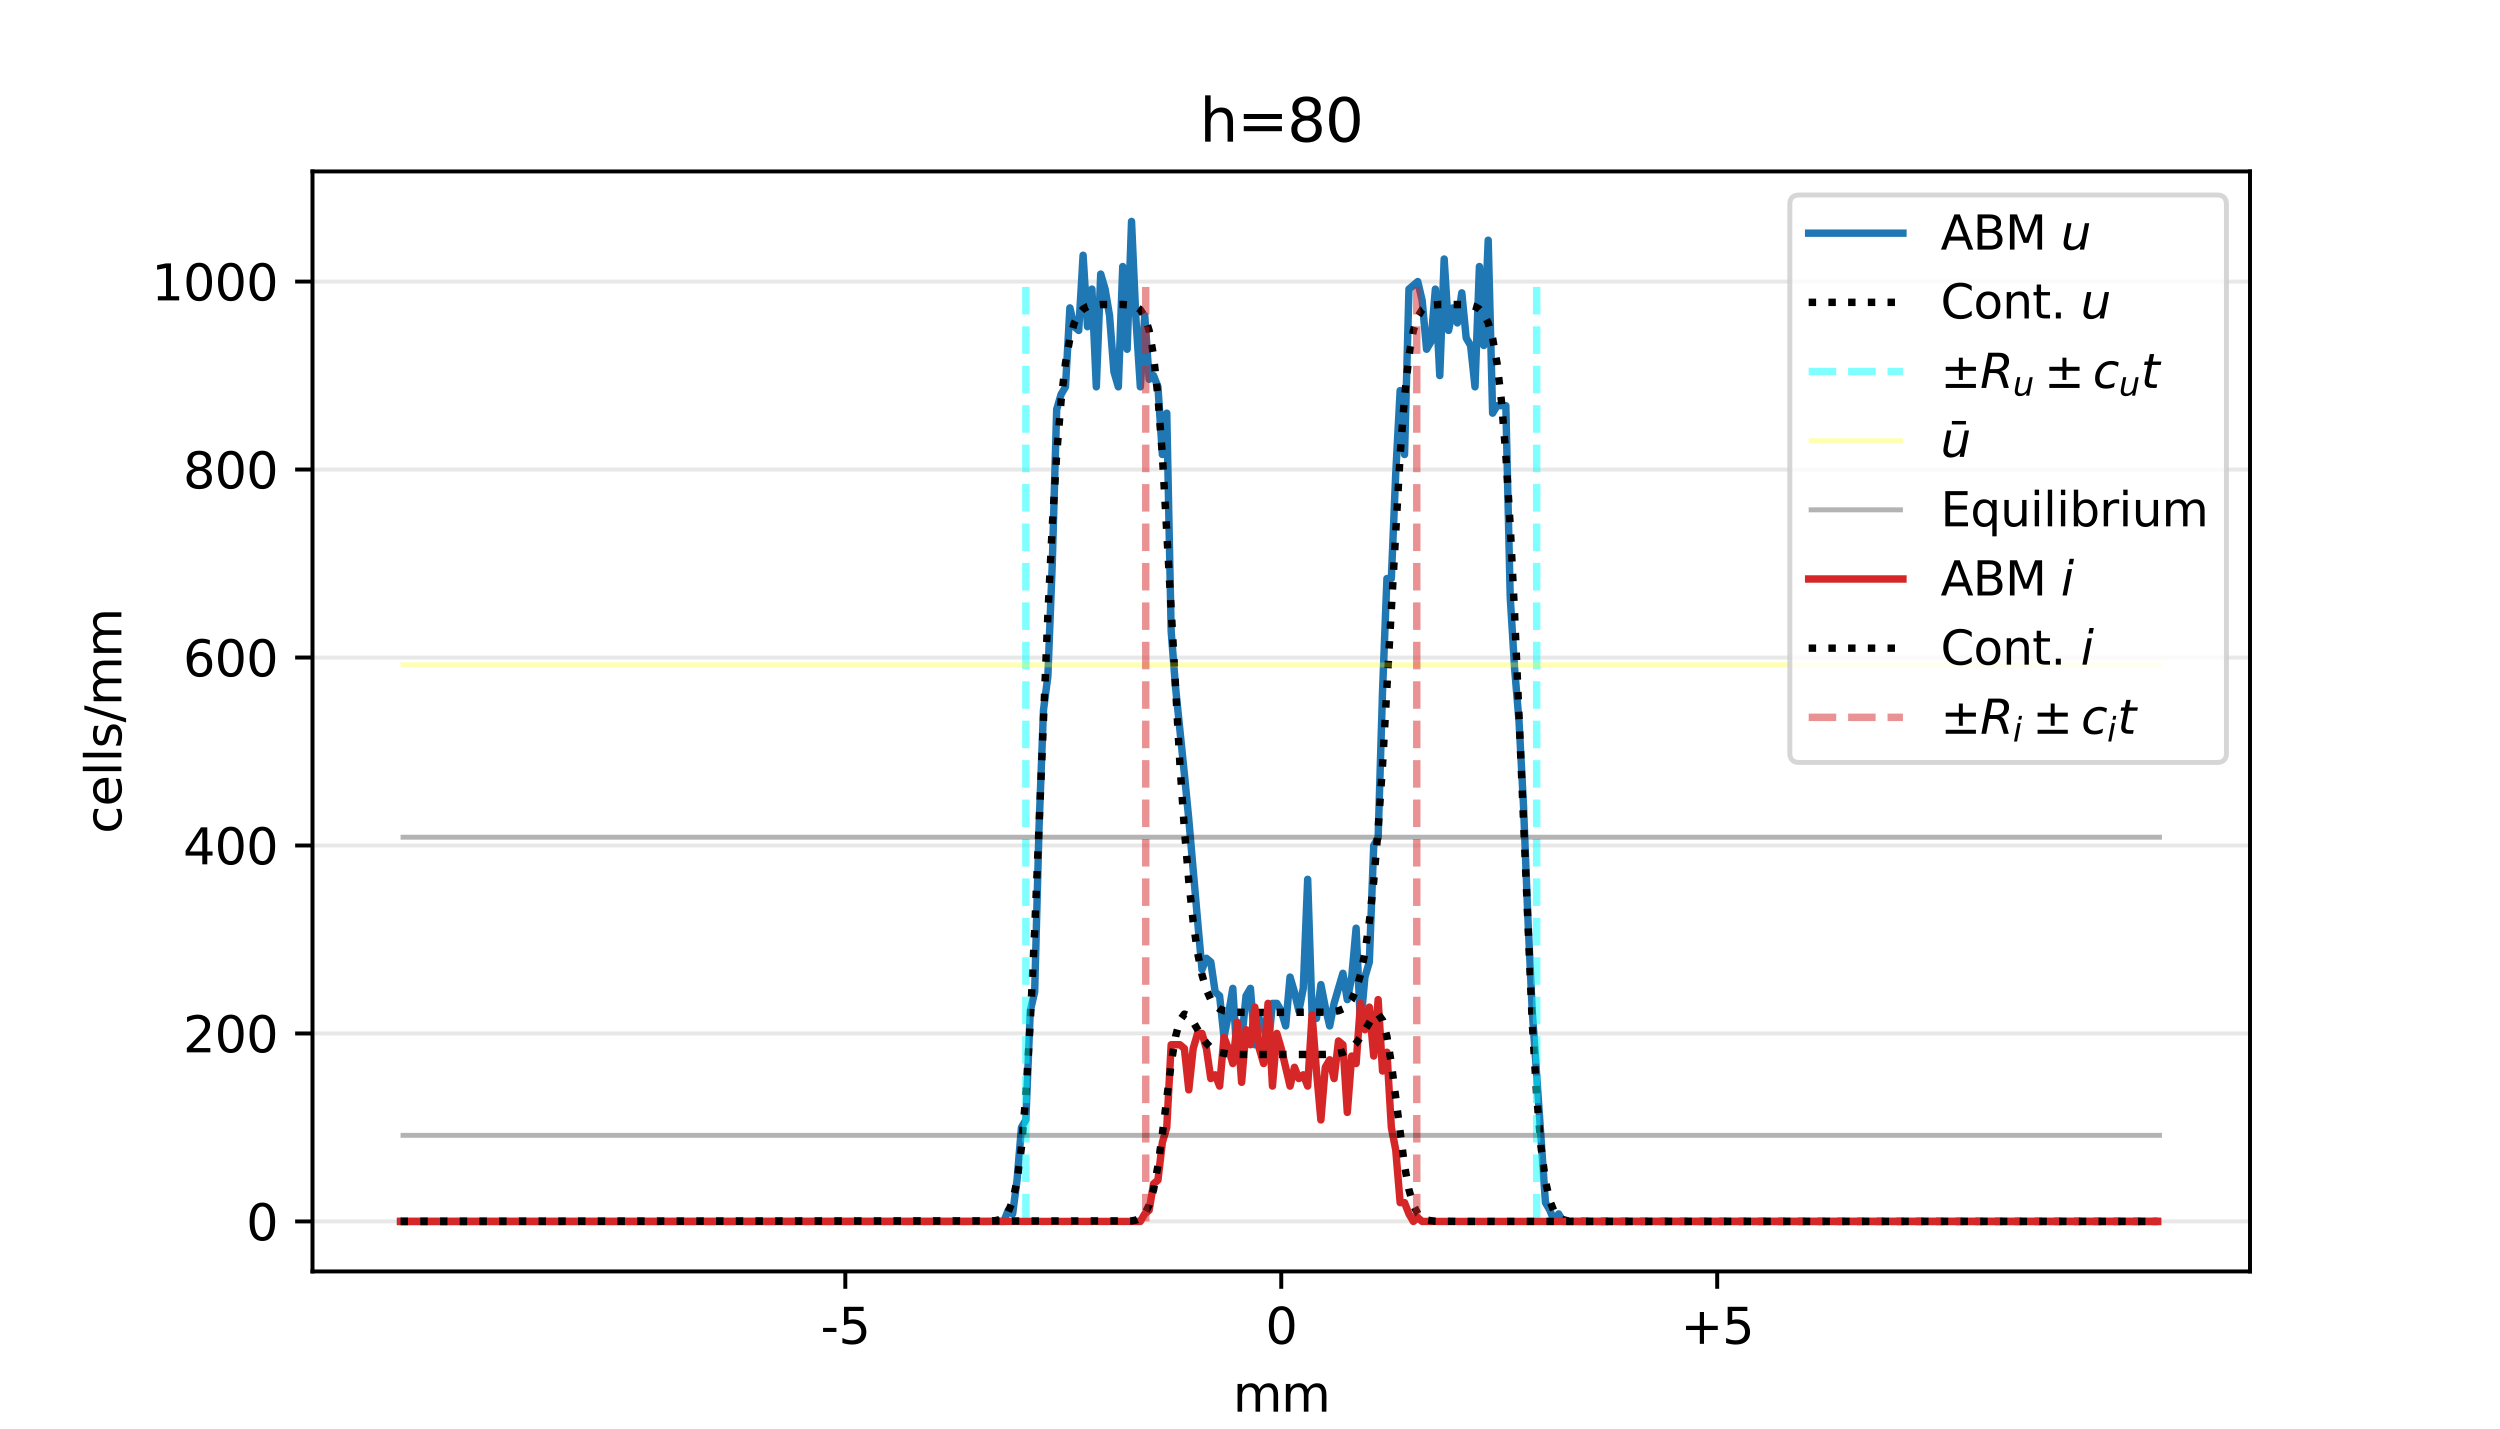 <?xml version="1.0" encoding="utf-8" standalone="no"?>
<!DOCTYPE svg PUBLIC "-//W3C//DTD SVG 1.1//EN"
  "http://www.w3.org/Graphics/SVG/1.1/DTD/svg11.dtd">
<svg xmlns:xlink="http://www.w3.org/1999/xlink" width="504pt" height="288pt" viewBox="0 0 504 288" xmlns="http://www.w3.org/2000/svg" version="1.1">
 <defs>
  <style type="text/css">*{stroke-linejoin: round; stroke-linecap: butt}</style>
 </defs>
 <g id="figure_1">
  <g id="patch_1">
   <path d="M 0 288 
L 504 288 
L 504 0 
L 0 0 
z
" style="fill: #ffffff"/>
  </g>
  <g id="axes_1">
   <g id="patch_2">
    <path d="M 63 256.32 
L 453.6 256.32 
L 453.6 34.56 
L 63 34.56 
z
" style="fill: #ffffff"/>
   </g>
   <g id="matplotlib.axis_1">
    <g id="xtick_1">
     <g id="line2d_1">
      <defs>
       <path id="m01af637de7" d="M 0 0 
L 0 3.5 
" style="stroke: #000000; stroke-width: 0.8"/>
      </defs>
      <g>
       <use xlink:href="#m01af637de7" x="170.415" y="256.32" style="stroke: #000000; stroke-width: 0.8"/>
      </g>
     </g>
     <g id="text_1">
      <!-- -5 -->
      <g transform="translate(165.43 270.918) scale(0.1 -0.1)">
       <defs>
        <path id="DejaVuSans-2d" d="M 313 2009 
L 1997 2009 
L 1997 1497 
L 313 1497 
L 313 2009 
z
" transform="scale(0.016)"/>
        <path id="DejaVuSans-35" d="M 691 4666 
L 3169 4666 
L 3169 4134 
L 1269 4134 
L 1269 2991 
Q 1406 3038 1543 3061 
Q 1681 3084 1819 3084 
Q 2600 3084 3056 2656 
Q 3513 2228 3513 1497 
Q 3513 744 3044 326 
Q 2575 -91 1722 -91 
Q 1428 -91 1123 -41 
Q 819 9 494 109 
L 494 744 
Q 775 591 1075 516 
Q 1375 441 1709 441 
Q 2250 441 2565 725 
Q 2881 1009 2881 1497 
Q 2881 1984 2565 2268 
Q 2250 2553 1709 2553 
Q 1456 2553 1204 2497 
Q 953 2441 691 2322 
L 691 4666 
z
" transform="scale(0.016)"/>
       </defs>
       <use xlink:href="#DejaVuSans-2d"/>
       <use xlink:href="#DejaVuSans-35" x="36.084"/>
      </g>
     </g>
    </g>
    <g id="xtick_2">
     <g id="line2d_2">
      <g>
       <use xlink:href="#m01af637de7" x="258.3" y="256.32" style="stroke: #000000; stroke-width: 0.8"/>
      </g>
     </g>
     <g id="text_2">
      <!-- 0 -->
      <g transform="translate(255.119 270.918) scale(0.1 -0.1)">
       <defs>
        <path id="DejaVuSans-30" d="M 2034 4250 
Q 1547 4250 1301 3770 
Q 1056 3291 1056 2328 
Q 1056 1369 1301 889 
Q 1547 409 2034 409 
Q 2525 409 2770 889 
Q 3016 1369 3016 2328 
Q 3016 3291 2770 3770 
Q 2525 4250 2034 4250 
z
M 2034 4750 
Q 2819 4750 3233 4129 
Q 3647 3509 3647 2328 
Q 3647 1150 3233 529 
Q 2819 -91 2034 -91 
Q 1250 -91 836 529 
Q 422 1150 422 2328 
Q 422 3509 836 4129 
Q 1250 4750 2034 4750 
z
" transform="scale(0.016)"/>
       </defs>
       <use xlink:href="#DejaVuSans-30"/>
      </g>
     </g>
    </g>
    <g id="xtick_3">
     <g id="line2d_3">
      <g>
       <use xlink:href="#m01af637de7" x="346.185" y="256.32" style="stroke: #000000; stroke-width: 0.8"/>
      </g>
     </g>
     <g id="text_3">
      <!-- +5 -->
      <g transform="translate(338.814 270.918) scale(0.1 -0.1)">
       <defs>
        <path id="DejaVuSans-2b" d="M 2944 4013 
L 2944 2272 
L 4684 2272 
L 4684 1741 
L 2944 1741 
L 2944 0 
L 2419 0 
L 2419 1741 
L 678 1741 
L 678 2272 
L 2419 2272 
L 2419 4013 
L 2944 4013 
z
" transform="scale(0.016)"/>
       </defs>
       <use xlink:href="#DejaVuSans-2b"/>
       <use xlink:href="#DejaVuSans-35" x="83.789"/>
      </g>
     </g>
    </g>
    <g id="text_4">
     <!-- mm -->
     <g transform="translate(248.559 284.597) scale(0.1 -0.1)">
      <defs>
       <path id="DejaVuSans-6d" d="M 3328 2828 
Q 3544 3216 3844 3400 
Q 4144 3584 4550 3584 
Q 5097 3584 5394 3201 
Q 5691 2819 5691 2113 
L 5691 0 
L 5113 0 
L 5113 2094 
Q 5113 2597 4934 2840 
Q 4756 3084 4391 3084 
Q 3944 3084 3684 2787 
Q 3425 2491 3425 1978 
L 3425 0 
L 2847 0 
L 2847 2094 
Q 2847 2600 2669 2842 
Q 2491 3084 2119 3084 
Q 1678 3084 1418 2786 
Q 1159 2488 1159 1978 
L 1159 0 
L 581 0 
L 581 3500 
L 1159 3500 
L 1159 2956 
Q 1356 3278 1631 3431 
Q 1906 3584 2284 3584 
Q 2666 3584 2933 3390 
Q 3200 3197 3328 2828 
z
" transform="scale(0.016)"/>
      </defs>
      <use xlink:href="#DejaVuSans-6d"/>
      <use xlink:href="#DejaVuSans-6d" x="97.412"/>
     </g>
    </g>
   </g>
   <g id="matplotlib.axis_2">
    <g id="ytick_1">
     <g id="line2d_4">
      <path d="M 63 246.24 
L 453.6 246.24 
" clip-path="url(#p6d4900e39b)" style="fill: none; stroke: #b0b0b0; stroke-opacity: 0.3; stroke-width: 0.8; stroke-linecap: square"/>
     </g>
     <g id="line2d_5">
      <defs>
       <path id="mc1f50eaf3c" d="M 0 0 
L -3.5 0 
" style="stroke: #000000; stroke-width: 0.8"/>
      </defs>
      <g>
       <use xlink:href="#mc1f50eaf3c" x="63" y="246.24" style="stroke: #000000; stroke-width: 0.8"/>
      </g>
     </g>
     <g id="text_5">
      <!-- 0 -->
      <g transform="translate(49.638 250.039) scale(0.1 -0.1)">
       <use xlink:href="#DejaVuSans-30"/>
      </g>
     </g>
    </g>
    <g id="ytick_2">
     <g id="line2d_6">
      <path d="M 63 208.345 
L 453.6 208.345 
" clip-path="url(#p6d4900e39b)" style="fill: none; stroke: #b0b0b0; stroke-opacity: 0.3; stroke-width: 0.8; stroke-linecap: square"/>
     </g>
     <g id="line2d_7">
      <g>
       <use xlink:href="#mc1f50eaf3c" x="63" y="208.345" style="stroke: #000000; stroke-width: 0.8"/>
      </g>
     </g>
     <g id="text_6">
      <!-- 200 -->
      <g transform="translate(36.913 212.144) scale(0.1 -0.1)">
       <defs>
        <path id="DejaVuSans-32" d="M 1228 531 
L 3431 531 
L 3431 0 
L 469 0 
L 469 531 
Q 828 903 1448 1529 
Q 2069 2156 2228 2338 
Q 2531 2678 2651 2914 
Q 2772 3150 2772 3378 
Q 2772 3750 2511 3984 
Q 2250 4219 1831 4219 
Q 1534 4219 1204 4116 
Q 875 4013 500 3803 
L 500 4441 
Q 881 4594 1212 4672 
Q 1544 4750 1819 4750 
Q 2544 4750 2975 4387 
Q 3406 4025 3406 3419 
Q 3406 3131 3298 2873 
Q 3191 2616 2906 2266 
Q 2828 2175 2409 1742 
Q 1991 1309 1228 531 
z
" transform="scale(0.016)"/>
       </defs>
       <use xlink:href="#DejaVuSans-32"/>
       <use xlink:href="#DejaVuSans-30" x="63.623"/>
       <use xlink:href="#DejaVuSans-30" x="127.246"/>
      </g>
     </g>
    </g>
    <g id="ytick_3">
     <g id="line2d_8">
      <path d="M 63 170.451 
L 453.6 170.451 
" clip-path="url(#p6d4900e39b)" style="fill: none; stroke: #b0b0b0; stroke-opacity: 0.3; stroke-width: 0.8; stroke-linecap: square"/>
     </g>
     <g id="line2d_9">
      <g>
       <use xlink:href="#mc1f50eaf3c" x="63" y="170.451" style="stroke: #000000; stroke-width: 0.8"/>
      </g>
     </g>
     <g id="text_7">
      <!-- 400 -->
      <g transform="translate(36.913 174.25) scale(0.1 -0.1)">
       <defs>
        <path id="DejaVuSans-34" d="M 2419 4116 
L 825 1625 
L 2419 1625 
L 2419 4116 
z
M 2253 4666 
L 3047 4666 
L 3047 1625 
L 3713 1625 
L 3713 1100 
L 3047 1100 
L 3047 0 
L 2419 0 
L 2419 1100 
L 313 1100 
L 313 1709 
L 2253 4666 
z
" transform="scale(0.016)"/>
       </defs>
       <use xlink:href="#DejaVuSans-34"/>
       <use xlink:href="#DejaVuSans-30" x="63.623"/>
       <use xlink:href="#DejaVuSans-30" x="127.246"/>
      </g>
     </g>
    </g>
    <g id="ytick_4">
     <g id="line2d_10">
      <path d="M 63 132.556 
L 453.6 132.556 
" clip-path="url(#p6d4900e39b)" style="fill: none; stroke: #b0b0b0; stroke-opacity: 0.3; stroke-width: 0.8; stroke-linecap: square"/>
     </g>
     <g id="line2d_11">
      <g>
       <use xlink:href="#mc1f50eaf3c" x="63" y="132.556" style="stroke: #000000; stroke-width: 0.8"/>
      </g>
     </g>
     <g id="text_8">
      <!-- 600 -->
      <g transform="translate(36.913 136.355) scale(0.1 -0.1)">
       <defs>
        <path id="DejaVuSans-36" d="M 2113 2584 
Q 1688 2584 1439 2293 
Q 1191 2003 1191 1497 
Q 1191 994 1439 701 
Q 1688 409 2113 409 
Q 2538 409 2786 701 
Q 3034 994 3034 1497 
Q 3034 2003 2786 2293 
Q 2538 2584 2113 2584 
z
M 3366 4563 
L 3366 3988 
Q 3128 4100 2886 4159 
Q 2644 4219 2406 4219 
Q 1781 4219 1451 3797 
Q 1122 3375 1075 2522 
Q 1259 2794 1537 2939 
Q 1816 3084 2150 3084 
Q 2853 3084 3261 2657 
Q 3669 2231 3669 1497 
Q 3669 778 3244 343 
Q 2819 -91 2113 -91 
Q 1303 -91 875 529 
Q 447 1150 447 2328 
Q 447 3434 972 4092 
Q 1497 4750 2381 4750 
Q 2619 4750 2861 4703 
Q 3103 4656 3366 4563 
z
" transform="scale(0.016)"/>
       </defs>
       <use xlink:href="#DejaVuSans-36"/>
       <use xlink:href="#DejaVuSans-30" x="63.623"/>
       <use xlink:href="#DejaVuSans-30" x="127.246"/>
      </g>
     </g>
    </g>
    <g id="ytick_5">
     <g id="line2d_12">
      <path d="M 63 94.661 
L 453.6 94.661 
" clip-path="url(#p6d4900e39b)" style="fill: none; stroke: #b0b0b0; stroke-opacity: 0.3; stroke-width: 0.8; stroke-linecap: square"/>
     </g>
     <g id="line2d_13">
      <g>
       <use xlink:href="#mc1f50eaf3c" x="63" y="94.661" style="stroke: #000000; stroke-width: 0.8"/>
      </g>
     </g>
     <g id="text_9">
      <!-- 800 -->
      <g transform="translate(36.913 98.46) scale(0.1 -0.1)">
       <defs>
        <path id="DejaVuSans-38" d="M 2034 2216 
Q 1584 2216 1326 1975 
Q 1069 1734 1069 1313 
Q 1069 891 1326 650 
Q 1584 409 2034 409 
Q 2484 409 2743 651 
Q 3003 894 3003 1313 
Q 3003 1734 2745 1975 
Q 2488 2216 2034 2216 
z
M 1403 2484 
Q 997 2584 770 2862 
Q 544 3141 544 3541 
Q 544 4100 942 4425 
Q 1341 4750 2034 4750 
Q 2731 4750 3128 4425 
Q 3525 4100 3525 3541 
Q 3525 3141 3298 2862 
Q 3072 2584 2669 2484 
Q 3125 2378 3379 2068 
Q 3634 1759 3634 1313 
Q 3634 634 3220 271 
Q 2806 -91 2034 -91 
Q 1263 -91 848 271 
Q 434 634 434 1313 
Q 434 1759 690 2068 
Q 947 2378 1403 2484 
z
M 1172 3481 
Q 1172 3119 1398 2916 
Q 1625 2713 2034 2713 
Q 2441 2713 2670 2916 
Q 2900 3119 2900 3481 
Q 2900 3844 2670 4047 
Q 2441 4250 2034 4250 
Q 1625 4250 1398 4047 
Q 1172 3844 1172 3481 
z
" transform="scale(0.016)"/>
       </defs>
       <use xlink:href="#DejaVuSans-38"/>
       <use xlink:href="#DejaVuSans-30" x="63.623"/>
       <use xlink:href="#DejaVuSans-30" x="127.246"/>
      </g>
     </g>
    </g>
    <g id="ytick_6">
     <g id="line2d_14">
      <path d="M 63 56.766 
L 453.6 56.766 
" clip-path="url(#p6d4900e39b)" style="fill: none; stroke: #b0b0b0; stroke-opacity: 0.3; stroke-width: 0.8; stroke-linecap: square"/>
     </g>
     <g id="line2d_15">
      <g>
       <use xlink:href="#mc1f50eaf3c" x="63" y="56.766" style="stroke: #000000; stroke-width: 0.8"/>
      </g>
     </g>
     <g id="text_10">
      <!-- 1000 -->
      <g transform="translate(30.55 60.566) scale(0.1 -0.1)">
       <defs>
        <path id="DejaVuSans-31" d="M 794 531 
L 1825 531 
L 1825 4091 
L 703 3866 
L 703 4441 
L 1819 4666 
L 2450 4666 
L 2450 531 
L 3481 531 
L 3481 0 
L 794 0 
L 794 531 
z
" transform="scale(0.016)"/>
       </defs>
       <use xlink:href="#DejaVuSans-31"/>
       <use xlink:href="#DejaVuSans-30" x="63.623"/>
       <use xlink:href="#DejaVuSans-30" x="127.246"/>
       <use xlink:href="#DejaVuSans-30" x="190.869"/>
      </g>
     </g>
    </g>
    <g id="text_11">
     <!-- cells/mm -->
     <g transform="translate(24.47 168.074) rotate(-90) scale(0.1 -0.1)">
      <defs>
       <path id="DejaVuSans-63" d="M 3122 3366 
L 3122 2828 
Q 2878 2963 2633 3030 
Q 2388 3097 2138 3097 
Q 1578 3097 1268 2742 
Q 959 2388 959 1747 
Q 959 1106 1268 751 
Q 1578 397 2138 397 
Q 2388 397 2633 464 
Q 2878 531 3122 666 
L 3122 134 
Q 2881 22 2623 -34 
Q 2366 -91 2075 -91 
Q 1284 -91 818 406 
Q 353 903 353 1747 
Q 353 2603 823 3093 
Q 1294 3584 2113 3584 
Q 2378 3584 2631 3529 
Q 2884 3475 3122 3366 
z
" transform="scale(0.016)"/>
       <path id="DejaVuSans-65" d="M 3597 1894 
L 3597 1613 
L 953 1613 
Q 991 1019 1311 708 
Q 1631 397 2203 397 
Q 2534 397 2845 478 
Q 3156 559 3463 722 
L 3463 178 
Q 3153 47 2828 -22 
Q 2503 -91 2169 -91 
Q 1331 -91 842 396 
Q 353 884 353 1716 
Q 353 2575 817 3079 
Q 1281 3584 2069 3584 
Q 2775 3584 3186 3129 
Q 3597 2675 3597 1894 
z
M 3022 2063 
Q 3016 2534 2758 2815 
Q 2500 3097 2075 3097 
Q 1594 3097 1305 2825 
Q 1016 2553 972 2059 
L 3022 2063 
z
" transform="scale(0.016)"/>
       <path id="DejaVuSans-6c" d="M 603 4863 
L 1178 4863 
L 1178 0 
L 603 0 
L 603 4863 
z
" transform="scale(0.016)"/>
       <path id="DejaVuSans-73" d="M 2834 3397 
L 2834 2853 
Q 2591 2978 2328 3040 
Q 2066 3103 1784 3103 
Q 1356 3103 1142 2972 
Q 928 2841 928 2578 
Q 928 2378 1081 2264 
Q 1234 2150 1697 2047 
L 1894 2003 
Q 2506 1872 2764 1633 
Q 3022 1394 3022 966 
Q 3022 478 2636 193 
Q 2250 -91 1575 -91 
Q 1294 -91 989 -36 
Q 684 19 347 128 
L 347 722 
Q 666 556 975 473 
Q 1284 391 1588 391 
Q 1994 391 2212 530 
Q 2431 669 2431 922 
Q 2431 1156 2273 1281 
Q 2116 1406 1581 1522 
L 1381 1569 
Q 847 1681 609 1914 
Q 372 2147 372 2553 
Q 372 3047 722 3315 
Q 1072 3584 1716 3584 
Q 2034 3584 2315 3537 
Q 2597 3491 2834 3397 
z
" transform="scale(0.016)"/>
       <path id="DejaVuSans-2f" d="M 1625 4666 
L 2156 4666 
L 531 -594 
L 0 -594 
L 1625 4666 
z
" transform="scale(0.016)"/>
      </defs>
      <use xlink:href="#DejaVuSans-63"/>
      <use xlink:href="#DejaVuSans-65" x="54.98"/>
      <use xlink:href="#DejaVuSans-6c" x="116.504"/>
      <use xlink:href="#DejaVuSans-6c" x="144.287"/>
      <use xlink:href="#DejaVuSans-73" x="172.07"/>
      <use xlink:href="#DejaVuSans-2f" x="224.17"/>
      <use xlink:href="#DejaVuSans-6d" x="257.861"/>
      <use xlink:href="#DejaVuSans-6d" x="355.273"/>
     </g>
    </g>
   </g>
   <g id="line2d_16">
    <path d="M 80.755 246.24 
L 202.373 246.24 
L 203.261 243.966 
L 204.149 244.724 
L 205.036 237.903 
L 205.924 227.293 
L 206.812 225.777 
L 207.7 203.798 
L 208.587 200.008 
L 209.475 166.661 
L 210.363 143.166 
L 211.25 136.345 
L 212.138 113.608 
L 213.026 82.535 
L 213.914 79.503 
L 214.801 77.987 
L 215.689 62.072 
L 216.577 65.861 
L 217.465 66.619 
L 218.352 51.461 
L 219.24 65.861 
L 220.128 58.282 
L 221.015 77.987 
L 221.903 55.251 
L 222.791 58.282 
L 223.679 63.587 
L 224.566 74.956 
L 225.454 77.987 
L 226.342 53.735 
L 227.23 70.408 
L 228.117 44.64 
L 229.005 64.345 
L 229.893 77.987 
L 230.78 63.587 
L 231.668 76.472 
L 232.556 75.714 
L 233.444 77.987 
L 234.331 91.629 
L 235.219 83.293 
L 236.107 127.251 
L 236.995 138.619 
L 238.77 156.051 
L 239.658 165.145 
L 241.433 185.608 
L 242.321 195.461 
L 243.209 193.187 
L 244.096 193.945 
L 244.984 200.008 
L 245.872 200.766 
L 246.76 209.103 
L 247.647 204.556 
L 248.535 199.251 
L 249.423 213.651 
L 250.31 209.861 
L 251.198 200.766 
L 252.086 199.251 
L 252.974 210.619 
L 253.861 205.314 
L 254.749 206.829 
L 255.637 211.377 
L 256.525 202.282 
L 257.412 202.282 
L 258.3 203.798 
L 259.188 206.829 
L 260.075 196.977 
L 260.963 200.008 
L 261.851 203.798 
L 262.739 199.251 
L 263.626 177.272 
L 264.514 204.556 
L 265.402 205.314 
L 266.29 198.493 
L 267.177 203.04 
L 268.065 206.829 
L 268.953 202.282 
L 270.728 196.219 
L 271.616 201.524 
L 272.504 196.977 
L 273.391 187.124 
L 274.279 206.829 
L 275.167 196.977 
L 276.055 193.945 
L 276.942 170.451 
L 277.83 168.935 
L 278.718 139.377 
L 279.605 116.64 
L 280.493 116.64 
L 281.381 95.419 
L 282.269 78.745 
L 283.156 91.629 
L 284.044 58.282 
L 285.82 56.766 
L 286.707 60.556 
L 287.595 70.408 
L 288.483 68.893 
L 289.37 58.282 
L 290.258 75.714 
L 291.146 52.219 
L 292.034 66.619 
L 292.921 62.072 
L 293.809 65.103 
L 294.697 59.04 
L 295.585 68.135 
L 296.472 69.651 
L 297.36 77.987 
L 298.248 53.735 
L 299.135 69.651 
L 300.023 48.429 
L 300.911 83.293 
L 301.799 81.777 
L 303.574 81.777 
L 304.462 120.429 
L 305.35 134.829 
L 306.237 145.44 
L 307.125 162.114 
L 308.013 184.851 
L 308.9 203.798 
L 311.564 242.451 
L 312.451 243.966 
L 313.339 246.24 
L 314.227 244.724 
L 315.115 246.24 
L 434.958 246.24 
L 434.958 246.24 
" clip-path="url(#p6d4900e39b)" style="fill: none; stroke: #1f77b4; stroke-width: 1.5; stroke-linecap: square"/>
   </g>
   <g id="line2d_17">
    <path d="M 80.755 246.24 
L 199.71 246.188 
L 200.598 246.099 
L 201.485 245.881 
L 202.373 245.376 
L 203.261 244.286 
L 204.149 242.105 
L 205.036 238.08 
L 205.924 231.27 
L 206.812 220.776 
L 207.7 206.117 
L 208.587 187.61 
L 211.25 123.978 
L 212.138 106.042 
L 213.026 91.613 
L 213.914 80.796 
L 214.801 73.204 
L 215.689 68.203 
L 216.577 65.106 
L 217.465 63.302 
L 218.352 62.314 
L 219.24 61.804 
L 220.128 61.556 
L 221.903 61.394 
L 226.342 61.381 
L 228.117 61.524 
L 229.005 61.792 
L 229.893 62.431 
L 230.78 63.834 
L 231.668 66.652 
L 232.556 71.754 
L 233.444 79.991 
L 234.331 91.733 
L 236.107 122.86 
L 237.882 154.253 
L 238.77 167.137 
L 239.658 177.649 
L 240.545 185.875 
L 241.433 192.058 
L 242.321 196.505 
L 243.209 199.546 
L 244.096 201.513 
L 244.984 202.712 
L 245.872 203.4 
L 246.76 203.771 
L 248.535 204.049 
L 252.086 204.117 
L 268.065 204.049 
L 269.84 203.771 
L 270.728 203.4 
L 271.616 202.712 
L 272.504 201.513 
L 273.391 199.546 
L 274.279 196.505 
L 275.167 192.058 
L 276.055 185.875 
L 276.942 177.649 
L 277.83 167.137 
L 278.718 154.253 
L 280.493 122.86 
L 282.269 91.733 
L 283.156 79.991 
L 284.044 71.754 
L 284.932 66.652 
L 285.82 63.834 
L 286.707 62.431 
L 287.595 61.792 
L 288.483 61.524 
L 290.258 61.381 
L 294.697 61.394 
L 296.472 61.556 
L 297.36 61.804 
L 298.248 62.314 
L 299.135 63.302 
L 300.023 65.106 
L 300.911 68.203 
L 301.799 73.204 
L 302.686 80.796 
L 303.574 91.613 
L 304.462 106.042 
L 305.35 123.978 
L 308.9 206.117 
L 309.788 220.776 
L 310.676 231.27 
L 311.564 238.08 
L 312.451 242.105 
L 313.339 244.286 
L 314.227 245.376 
L 315.115 245.881 
L 316.002 246.099 
L 317.778 246.222 
L 326.655 246.24 
L 434.958 246.24 
L 434.958 246.24 
" clip-path="url(#p6d4900e39b)" style="fill: none; stroke-dasharray: 1.5,2.475; stroke-dashoffset: 0; stroke: #000000; stroke-width: 1.5"/>
   </g>
   <g id="LineCollection_1">
    <path d="M 309.788 246.24 
L 309.788 56.766 
" clip-path="url(#p6d4900e39b)" style="fill: none; stroke-dasharray: 5.55,2.4; stroke-dashoffset: 0; stroke: #00ffff; stroke-opacity: 0.5; stroke-width: 1.5"/>
    <path d="M 206.812 246.24 
L 206.812 56.766 
" clip-path="url(#p6d4900e39b)" style="fill: none; stroke-dasharray: 5.55,2.4; stroke-dashoffset: 0; stroke: #00ffff; stroke-opacity: 0.5; stroke-width: 1.5"/>
   </g>
   <g id="LineCollection_2">
    <path d="M 80.755 134.042 
L 435.845 134.042 
" clip-path="url(#p6d4900e39b)" style="fill: none; stroke: #ffff00; stroke-opacity: 0.3"/>
   </g>
   <g id="LineCollection_3">
    <path d="M 80.755 168.779 
L 435.845 168.779 
" clip-path="url(#p6d4900e39b)" style="fill: none; stroke: #000000; stroke-opacity: 0.3"/>
   </g>
   <g id="line2d_18">
    <path d="M 80.755 246.24 
L 229.893 246.24 
L 230.78 244.724 
L 231.668 243.966 
L 232.556 238.661 
L 233.444 237.903 
L 234.331 230.324 
L 235.219 227.293 
L 236.107 210.619 
L 237.882 210.619 
L 238.77 211.377 
L 239.658 219.714 
L 240.545 211.377 
L 241.433 208.345 
L 242.321 208.345 
L 243.209 211.377 
L 244.096 217.44 
L 244.984 216.682 
L 245.872 218.956 
L 246.76 209.103 
L 247.647 211.377 
L 248.535 214.408 
L 249.423 206.072 
L 250.31 218.198 
L 251.198 207.587 
L 252.086 210.619 
L 252.974 203.04 
L 253.861 211.377 
L 254.749 214.408 
L 255.637 202.282 
L 256.525 218.956 
L 257.412 208.345 
L 258.3 211.377 
L 260.075 218.956 
L 260.963 215.166 
L 261.851 217.44 
L 262.739 216.682 
L 263.626 218.956 
L 264.514 204.556 
L 265.402 215.924 
L 266.29 225.777 
L 267.177 215.166 
L 268.065 213.651 
L 268.953 217.44 
L 269.84 209.861 
L 270.728 210.619 
L 271.616 224.261 
L 272.504 212.893 
L 273.391 214.408 
L 274.279 202.282 
L 275.167 207.587 
L 276.055 203.04 
L 276.942 212.893 
L 277.83 201.524 
L 278.718 215.924 
L 279.605 212.135 
L 280.493 227.293 
L 281.381 231.84 
L 282.269 242.451 
L 283.156 242.451 
L 284.044 244.724 
L 284.932 246.24 
L 285.82 245.482 
L 286.707 246.24 
L 434.958 246.24 
L 434.958 246.24 
" clip-path="url(#p6d4900e39b)" style="fill: none; stroke: #d62728; stroke-width: 1.5; stroke-linecap: square"/>
   </g>
   <g id="line2d_19">
    <path d="M 80.755 246.24 
L 228.117 246.136 
L 229.005 245.966 
L 229.893 245.561 
L 230.78 244.679 
L 231.668 242.934 
L 232.556 239.845 
L 233.444 235.048 
L 234.331 228.626 
L 236.107 214.381 
L 236.995 208.959 
L 237.882 205.665 
L 238.77 204.442 
L 239.658 204.776 
L 240.545 206.013 
L 242.321 209.076 
L 243.209 210.304 
L 244.096 211.204 
L 244.984 211.805 
L 245.872 212.174 
L 247.647 212.496 
L 250.31 212.589 
L 267.177 212.578 
L 268.953 212.496 
L 270.728 212.174 
L 271.616 211.805 
L 272.504 211.204 
L 273.391 210.304 
L 274.279 209.076 
L 276.942 204.776 
L 277.83 204.442 
L 278.718 205.665 
L 279.605 208.959 
L 280.493 214.381 
L 283.156 235.048 
L 284.044 239.845 
L 284.932 242.934 
L 285.82 244.679 
L 286.707 245.561 
L 287.595 245.966 
L 289.37 246.203 
L 294.697 246.24 
L 434.958 246.24 
L 434.958 246.24 
" clip-path="url(#p6d4900e39b)" style="fill: none; stroke-dasharray: 1.5,2.475; stroke-dashoffset: 0; stroke: #000000; stroke-width: 1.5"/>
   </g>
   <g id="LineCollection_4">
    <path d="M 230.981 246.24 
L 230.981 56.766 
" clip-path="url(#p6d4900e39b)" style="fill: none; stroke-dasharray: 5.55,2.4; stroke-dashoffset: 0; stroke: #d62728; stroke-opacity: 0.5; stroke-width: 1.5"/>
    <path d="M 285.619 246.24 
L 285.619 56.766 
" clip-path="url(#p6d4900e39b)" style="fill: none; stroke-dasharray: 5.55,2.4; stroke-dashoffset: 0; stroke: #d62728; stroke-opacity: 0.5; stroke-width: 1.5"/>
   </g>
   <g id="LineCollection_5">
    <path d="M 80.755 228.886 
L 435.845 228.886 
" clip-path="url(#p6d4900e39b)" style="fill: none; stroke: #000000; stroke-opacity: 0.3"/>
   </g>
   <g id="patch_3">
    <path d="M 63 256.32 
L 63 34.56 
" style="fill: none; stroke: #000000; stroke-width: 0.8; stroke-linejoin: miter; stroke-linecap: square"/>
   </g>
   <g id="patch_4">
    <path d="M 453.6 256.32 
L 453.6 34.56 
" style="fill: none; stroke: #000000; stroke-width: 0.8; stroke-linejoin: miter; stroke-linecap: square"/>
   </g>
   <g id="patch_5">
    <path d="M 63 256.32 
L 453.6 256.32 
" style="fill: none; stroke: #000000; stroke-width: 0.8; stroke-linejoin: miter; stroke-linecap: square"/>
   </g>
   <g id="patch_6">
    <path d="M 63 34.56 
L 453.6 34.56 
" style="fill: none; stroke: #000000; stroke-width: 0.8; stroke-linejoin: miter; stroke-linecap: square"/>
   </g>
   <g id="text_12">
    <!-- h=80 -->
    <g transform="translate(241.835 28.56) scale(0.12 -0.12)">
     <defs>
      <path id="DejaVuSans-68" d="M 3513 2113 
L 3513 0 
L 2938 0 
L 2938 2094 
Q 2938 2591 2744 2837 
Q 2550 3084 2163 3084 
Q 1697 3084 1428 2787 
Q 1159 2491 1159 1978 
L 1159 0 
L 581 0 
L 581 4863 
L 1159 4863 
L 1159 2956 
Q 1366 3272 1645 3428 
Q 1925 3584 2291 3584 
Q 2894 3584 3203 3211 
Q 3513 2838 3513 2113 
z
" transform="scale(0.016)"/>
      <path id="DejaVuSans-3d" d="M 678 2906 
L 4684 2906 
L 4684 2381 
L 678 2381 
L 678 2906 
z
M 678 1631 
L 4684 1631 
L 4684 1100 
L 678 1100 
L 678 1631 
z
" transform="scale(0.016)"/>
     </defs>
     <use xlink:href="#DejaVuSans-68"/>
     <use xlink:href="#DejaVuSans-3d" x="63.379"/>
     <use xlink:href="#DejaVuSans-38" x="147.168"/>
     <use xlink:href="#DejaVuSans-30" x="210.791"/>
    </g>
   </g>
   <g id="legend_1">
    <g id="patch_7">
     <path d="M 362.728 153.714 
L 446.95 153.714 
Q 448.85 153.714 448.85 151.814 
L 448.85 41.21 
Q 448.85 39.31 446.95 39.31 
L 362.728 39.31 
Q 360.828 39.31 360.828 41.21 
L 360.828 151.814 
Q 360.828 153.714 362.728 153.714 
z
" style="fill: #ffffff; opacity: 0.8; stroke: #cccccc; stroke-linejoin: miter"/>
    </g>
    <g id="line2d_20">
     <path d="M 364.628 47.004 
L 374.128 47.004 
L 383.628 47.004 
" style="fill: none; stroke: #1f77b4; stroke-width: 1.5; stroke-linecap: square"/>
    </g>
    <g id="text_13">
     <!-- ABM $u$ -->
     <g transform="translate(391.228 50.329) scale(0.095 -0.095)">
      <defs>
       <path id="DejaVuSans-41" d="M 2188 4044 
L 1331 1722 
L 3047 1722 
L 2188 4044 
z
M 1831 4666 
L 2547 4666 
L 4325 0 
L 3669 0 
L 3244 1197 
L 1141 1197 
L 716 0 
L 50 0 
L 1831 4666 
z
" transform="scale(0.016)"/>
       <path id="DejaVuSans-42" d="M 1259 2228 
L 1259 519 
L 2272 519 
Q 2781 519 3026 730 
Q 3272 941 3272 1375 
Q 3272 1813 3026 2020 
Q 2781 2228 2272 2228 
L 1259 2228 
z
M 1259 4147 
L 1259 2741 
L 2194 2741 
Q 2656 2741 2882 2914 
Q 3109 3088 3109 3444 
Q 3109 3797 2882 3972 
Q 2656 4147 2194 4147 
L 1259 4147 
z
M 628 4666 
L 2241 4666 
Q 2963 4666 3353 4366 
Q 3744 4066 3744 3513 
Q 3744 3084 3544 2831 
Q 3344 2578 2956 2516 
Q 3422 2416 3680 2098 
Q 3938 1781 3938 1306 
Q 3938 681 3513 340 
Q 3088 0 2303 0 
L 628 0 
L 628 4666 
z
" transform="scale(0.016)"/>
       <path id="DejaVuSans-4d" d="M 628 4666 
L 1569 4666 
L 2759 1491 
L 3956 4666 
L 4897 4666 
L 4897 0 
L 4281 0 
L 4281 4097 
L 3078 897 
L 2444 897 
L 1241 4097 
L 1241 0 
L 628 0 
L 628 4666 
z
" transform="scale(0.016)"/>
       <path id="DejaVuSans-20" transform="scale(0.016)"/>
       <path id="DejaVuSans-Oblique-75" d="M 428 1388 
L 838 3500 
L 1416 3500 
L 1006 1409 
Q 975 1256 961 1147 
Q 947 1038 947 966 
Q 947 700 1109 554 
Q 1272 409 1569 409 
Q 2031 409 2368 721 
Q 2706 1034 2809 1563 
L 3194 3500 
L 3769 3500 
L 3091 0 
L 2516 0 
L 2631 550 
Q 2388 244 2052 76 
Q 1716 -91 1338 -91 
Q 878 -91 622 161 
Q 366 413 366 863 
Q 366 956 381 1097 
Q 397 1238 428 1388 
z
" transform="scale(0.016)"/>
      </defs>
      <use xlink:href="#DejaVuSans-41" transform="translate(0 0.094)"/>
      <use xlink:href="#DejaVuSans-42" transform="translate(68.408 0.094)"/>
      <use xlink:href="#DejaVuSans-4d" transform="translate(137.012 0.094)"/>
      <use xlink:href="#DejaVuSans-20" transform="translate(223.291 0.094)"/>
      <use xlink:href="#DejaVuSans-Oblique-75" transform="translate(255.078 0.094)"/>
     </g>
    </g>
    <g id="line2d_21">
     <path d="M 364.628 60.948 
L 374.128 60.948 
L 383.628 60.948 
" style="fill: none; stroke-dasharray: 1.5,2.475; stroke-dashoffset: 0; stroke: #000000; stroke-width: 1.5"/>
    </g>
    <g id="text_14">
     <!-- Cont. $u$ -->
     <g transform="translate(391.228 64.273) scale(0.095 -0.095)">
      <defs>
       <path id="DejaVuSans-43" d="M 4122 4306 
L 4122 3641 
Q 3803 3938 3442 4084 
Q 3081 4231 2675 4231 
Q 1875 4231 1450 3742 
Q 1025 3253 1025 2328 
Q 1025 1406 1450 917 
Q 1875 428 2675 428 
Q 3081 428 3442 575 
Q 3803 722 4122 1019 
L 4122 359 
Q 3791 134 3420 21 
Q 3050 -91 2638 -91 
Q 1578 -91 968 557 
Q 359 1206 359 2328 
Q 359 3453 968 4101 
Q 1578 4750 2638 4750 
Q 3056 4750 3426 4639 
Q 3797 4528 4122 4306 
z
" transform="scale(0.016)"/>
       <path id="DejaVuSans-6f" d="M 1959 3097 
Q 1497 3097 1228 2736 
Q 959 2375 959 1747 
Q 959 1119 1226 758 
Q 1494 397 1959 397 
Q 2419 397 2687 759 
Q 2956 1122 2956 1747 
Q 2956 2369 2687 2733 
Q 2419 3097 1959 3097 
z
M 1959 3584 
Q 2709 3584 3137 3096 
Q 3566 2609 3566 1747 
Q 3566 888 3137 398 
Q 2709 -91 1959 -91 
Q 1206 -91 779 398 
Q 353 888 353 1747 
Q 353 2609 779 3096 
Q 1206 3584 1959 3584 
z
" transform="scale(0.016)"/>
       <path id="DejaVuSans-6e" d="M 3513 2113 
L 3513 0 
L 2938 0 
L 2938 2094 
Q 2938 2591 2744 2837 
Q 2550 3084 2163 3084 
Q 1697 3084 1428 2787 
Q 1159 2491 1159 1978 
L 1159 0 
L 581 0 
L 581 3500 
L 1159 3500 
L 1159 2956 
Q 1366 3272 1645 3428 
Q 1925 3584 2291 3584 
Q 2894 3584 3203 3211 
Q 3513 2838 3513 2113 
z
" transform="scale(0.016)"/>
       <path id="DejaVuSans-74" d="M 1172 4494 
L 1172 3500 
L 2356 3500 
L 2356 3053 
L 1172 3053 
L 1172 1153 
Q 1172 725 1289 603 
Q 1406 481 1766 481 
L 2356 481 
L 2356 0 
L 1766 0 
Q 1100 0 847 248 
Q 594 497 594 1153 
L 594 3053 
L 172 3053 
L 172 3500 
L 594 3500 
L 594 4494 
L 1172 4494 
z
" transform="scale(0.016)"/>
       <path id="DejaVuSans-2e" d="M 684 794 
L 1344 794 
L 1344 0 
L 684 0 
L 684 794 
z
" transform="scale(0.016)"/>
      </defs>
      <use xlink:href="#DejaVuSans-43" transform="translate(0 0.781)"/>
      <use xlink:href="#DejaVuSans-6f" transform="translate(69.824 0.781)"/>
      <use xlink:href="#DejaVuSans-6e" transform="translate(131.006 0.781)"/>
      <use xlink:href="#DejaVuSans-74" transform="translate(194.385 0.781)"/>
      <use xlink:href="#DejaVuSans-2e" transform="translate(233.594 0.781)"/>
      <use xlink:href="#DejaVuSans-20" transform="translate(265.381 0.781)"/>
      <use xlink:href="#DejaVuSans-Oblique-75" transform="translate(297.168 0.781)"/>
     </g>
    </g>
    <g id="line2d_22">
     <path d="M 364.628 74.892 
L 383.628 74.892 
" style="fill: none; stroke-dasharray: 5.55,2.4; stroke-dashoffset: 0; stroke: #00ffff; stroke-opacity: 0.5; stroke-width: 1.5"/>
    </g>
    <g id="text_15">
     <!-- $\pm R_u\pm c_u t$ -->
     <g transform="translate(391.228 78.217) scale(0.095 -0.095)">
      <defs>
       <path id="DejaVuSans-b1" d="M 2944 4013 
L 2944 2803 
L 4684 2803 
L 4684 2272 
L 2944 2272 
L 2944 1063 
L 2419 1063 
L 2419 2272 
L 678 2272 
L 678 2803 
L 2419 2803 
L 2419 4013 
L 2944 4013 
z
M 678 531 
L 4684 531 
L 4684 0 
L 678 0 
L 678 531 
z
" transform="scale(0.016)"/>
       <path id="DejaVuSans-Oblique-52" d="M 1613 4147 
L 1294 2491 
L 2106 2491 
Q 2584 2491 2879 2755 
Q 3175 3019 3175 3444 
Q 3175 3784 2976 3965 
Q 2778 4147 2406 4147 
L 1613 4147 
z
M 2772 2241 
Q 2972 2194 3105 2009 
Q 3238 1825 3413 1275 
L 3809 0 
L 3144 0 
L 2778 1197 
Q 2638 1659 2453 1815 
Q 2269 1972 1888 1972 
L 1191 1972 
L 806 0 
L 172 0 
L 1081 4666 
L 2503 4666 
Q 3150 4666 3495 4373 
Q 3841 4081 3841 3531 
Q 3841 3044 3547 2687 
Q 3253 2331 2772 2241 
z
" transform="scale(0.016)"/>
       <path id="DejaVuSans-Oblique-63" d="M 3431 3366 
L 3316 2797 
Q 3109 2947 2876 3022 
Q 2644 3097 2394 3097 
Q 2119 3097 1870 3000 
Q 1622 2903 1453 2725 
Q 1184 2453 1037 2087 
Q 891 1722 891 1331 
Q 891 859 1127 628 
Q 1363 397 1844 397 
Q 2081 397 2348 469 
Q 2616 541 2906 684 
L 2797 116 
Q 2547 13 2283 -39 
Q 2019 -91 1741 -91 
Q 1044 -91 669 257 
Q 294 606 294 1253 
Q 294 1797 489 2255 
Q 684 2713 1069 3078 
Q 1331 3328 1684 3456 
Q 2038 3584 2456 3584 
Q 2700 3584 2940 3529 
Q 3181 3475 3431 3366 
z
" transform="scale(0.016)"/>
       <path id="DejaVuSans-Oblique-74" d="M 2706 3500 
L 2619 3053 
L 1472 3053 
L 1100 1153 
Q 1081 1047 1072 975 
Q 1063 903 1063 863 
Q 1063 663 1183 572 
Q 1303 481 1569 481 
L 2150 481 
L 2053 0 
L 1503 0 
Q 991 0 739 200 
Q 488 400 488 806 
Q 488 878 497 964 
Q 506 1050 525 1153 
L 897 3053 
L 409 3053 
L 500 3500 
L 978 3500 
L 1172 4494 
L 1747 4494 
L 1556 3500 
L 2706 3500 
z
" transform="scale(0.016)"/>
      </defs>
      <use xlink:href="#DejaVuSans-b1" transform="translate(0 0.094)"/>
      <use xlink:href="#DejaVuSans-Oblique-52" transform="translate(83.789 0.094)"/>
      <use xlink:href="#DejaVuSans-Oblique-75" transform="translate(153.271 -16.312) scale(0.7)"/>
      <use xlink:href="#DejaVuSans-b1" transform="translate(219.854 0.094)"/>
      <use xlink:href="#DejaVuSans-Oblique-63" transform="translate(323.125 0.094)"/>
      <use xlink:href="#DejaVuSans-Oblique-75" transform="translate(378.105 -16.312) scale(0.7)"/>
      <use xlink:href="#DejaVuSans-Oblique-74" transform="translate(425.205 0.094)"/>
     </g>
    </g>
    <g id="line2d_23">
     <path d="M 364.628 88.836 
L 383.628 88.836 
" style="fill: none; stroke: #ffff00; stroke-opacity: 0.3"/>
    </g>
    <g id="text_16">
     <!-- $\bar{u}$ -->
     <g transform="translate(391.228 92.161) scale(0.095 -0.095)">
      <defs>
       <path id="DejaVuSans-304" d="M -2518 4769 
L -650 4769 
L -650 4306 
L -2518 4306 
L -2518 4769 
z
" transform="scale(0.016)"/>
      </defs>
      <use xlink:href="#DejaVuSans-304" transform="translate(64.188 0.484)"/>
      <use xlink:href="#DejaVuSans-Oblique-75" transform="translate(0 0.578)"/>
     </g>
    </g>
    <g id="line2d_24">
     <path d="M 364.628 102.78 
L 383.628 102.78 
" style="fill: none; stroke: #000000; stroke-opacity: 0.3"/>
    </g>
    <g id="text_17">
     <!-- Equilibrium -->
     <g transform="translate(391.228 106.105) scale(0.095 -0.095)">
      <defs>
       <path id="DejaVuSans-45" d="M 628 4666 
L 3578 4666 
L 3578 4134 
L 1259 4134 
L 1259 2753 
L 3481 2753 
L 3481 2222 
L 1259 2222 
L 1259 531 
L 3634 531 
L 3634 0 
L 628 0 
L 628 4666 
z
" transform="scale(0.016)"/>
       <path id="DejaVuSans-71" d="M 947 1747 
Q 947 1113 1208 752 
Q 1469 391 1925 391 
Q 2381 391 2643 752 
Q 2906 1113 2906 1747 
Q 2906 2381 2643 2742 
Q 2381 3103 1925 3103 
Q 1469 3103 1208 2742 
Q 947 2381 947 1747 
z
M 2906 525 
Q 2725 213 2448 61 
Q 2172 -91 1784 -91 
Q 1150 -91 751 415 
Q 353 922 353 1747 
Q 353 2572 751 3078 
Q 1150 3584 1784 3584 
Q 2172 3584 2448 3432 
Q 2725 3281 2906 2969 
L 2906 3500 
L 3481 3500 
L 3481 -1331 
L 2906 -1331 
L 2906 525 
z
" transform="scale(0.016)"/>
       <path id="DejaVuSans-75" d="M 544 1381 
L 544 3500 
L 1119 3500 
L 1119 1403 
Q 1119 906 1312 657 
Q 1506 409 1894 409 
Q 2359 409 2629 706 
Q 2900 1003 2900 1516 
L 2900 3500 
L 3475 3500 
L 3475 0 
L 2900 0 
L 2900 538 
Q 2691 219 2414 64 
Q 2138 -91 1772 -91 
Q 1169 -91 856 284 
Q 544 659 544 1381 
z
M 1991 3584 
L 1991 3584 
z
" transform="scale(0.016)"/>
       <path id="DejaVuSans-69" d="M 603 3500 
L 1178 3500 
L 1178 0 
L 603 0 
L 603 3500 
z
M 603 4863 
L 1178 4863 
L 1178 4134 
L 603 4134 
L 603 4863 
z
" transform="scale(0.016)"/>
       <path id="DejaVuSans-62" d="M 3116 1747 
Q 3116 2381 2855 2742 
Q 2594 3103 2138 3103 
Q 1681 3103 1420 2742 
Q 1159 2381 1159 1747 
Q 1159 1113 1420 752 
Q 1681 391 2138 391 
Q 2594 391 2855 752 
Q 3116 1113 3116 1747 
z
M 1159 2969 
Q 1341 3281 1617 3432 
Q 1894 3584 2278 3584 
Q 2916 3584 3314 3078 
Q 3713 2572 3713 1747 
Q 3713 922 3314 415 
Q 2916 -91 2278 -91 
Q 1894 -91 1617 61 
Q 1341 213 1159 525 
L 1159 0 
L 581 0 
L 581 4863 
L 1159 4863 
L 1159 2969 
z
" transform="scale(0.016)"/>
       <path id="DejaVuSans-72" d="M 2631 2963 
Q 2534 3019 2420 3045 
Q 2306 3072 2169 3072 
Q 1681 3072 1420 2755 
Q 1159 2438 1159 1844 
L 1159 0 
L 581 0 
L 581 3500 
L 1159 3500 
L 1159 2956 
Q 1341 3275 1631 3429 
Q 1922 3584 2338 3584 
Q 2397 3584 2469 3576 
Q 2541 3569 2628 3553 
L 2631 2963 
z
" transform="scale(0.016)"/>
      </defs>
      <use xlink:href="#DejaVuSans-45"/>
      <use xlink:href="#DejaVuSans-71" x="63.184"/>
      <use xlink:href="#DejaVuSans-75" x="126.66"/>
      <use xlink:href="#DejaVuSans-69" x="190.039"/>
      <use xlink:href="#DejaVuSans-6c" x="217.822"/>
      <use xlink:href="#DejaVuSans-69" x="245.605"/>
      <use xlink:href="#DejaVuSans-62" x="273.389"/>
      <use xlink:href="#DejaVuSans-72" x="336.865"/>
      <use xlink:href="#DejaVuSans-69" x="377.979"/>
      <use xlink:href="#DejaVuSans-75" x="405.762"/>
      <use xlink:href="#DejaVuSans-6d" x="469.141"/>
     </g>
    </g>
    <g id="line2d_25">
     <path d="M 364.628 116.725 
L 374.128 116.725 
L 383.628 116.725 
" style="fill: none; stroke: #d62728; stroke-width: 1.5; stroke-linecap: square"/>
    </g>
    <g id="text_18">
     <!-- ABM $i$ -->
     <g transform="translate(391.228 120.05) scale(0.095 -0.095)">
      <defs>
       <path id="DejaVuSans-Oblique-69" d="M 1172 4863 
L 1747 4863 
L 1606 4134 
L 1031 4134 
L 1172 4863 
z
M 909 3500 
L 1484 3500 
L 800 0 
L 225 0 
L 909 3500 
z
" transform="scale(0.016)"/>
      </defs>
      <use xlink:href="#DejaVuSans-41" transform="translate(0 0.016)"/>
      <use xlink:href="#DejaVuSans-42" transform="translate(68.408 0.016)"/>
      <use xlink:href="#DejaVuSans-4d" transform="translate(137.012 0.016)"/>
      <use xlink:href="#DejaVuSans-20" transform="translate(223.291 0.016)"/>
      <use xlink:href="#DejaVuSans-Oblique-69" transform="translate(255.078 0.016)"/>
     </g>
    </g>
    <g id="line2d_26">
     <path d="M 364.628 130.669 
L 374.128 130.669 
L 383.628 130.669 
" style="fill: none; stroke-dasharray: 1.5,2.475; stroke-dashoffset: 0; stroke: #000000; stroke-width: 1.5"/>
    </g>
    <g id="text_19">
     <!-- Cont. $i$ -->
     <g transform="translate(391.228 133.994) scale(0.095 -0.095)">
      <use xlink:href="#DejaVuSans-43" transform="translate(0 0.016)"/>
      <use xlink:href="#DejaVuSans-6f" transform="translate(69.824 0.016)"/>
      <use xlink:href="#DejaVuSans-6e" transform="translate(131.006 0.016)"/>
      <use xlink:href="#DejaVuSans-74" transform="translate(194.385 0.016)"/>
      <use xlink:href="#DejaVuSans-2e" transform="translate(233.594 0.016)"/>
      <use xlink:href="#DejaVuSans-20" transform="translate(265.381 0.016)"/>
      <use xlink:href="#DejaVuSans-Oblique-69" transform="translate(297.168 0.016)"/>
     </g>
    </g>
    <g id="line2d_27">
     <path d="M 364.628 144.613 
L 383.628 144.613 
" style="fill: none; stroke-dasharray: 5.55,2.4; stroke-dashoffset: 0; stroke: #d62728; stroke-opacity: 0.5; stroke-width: 1.5"/>
    </g>
    <g id="text_20">
     <!-- $\pm R_i\pm c_i t$ -->
     <g transform="translate(391.228 147.938) scale(0.095 -0.095)">
      <use xlink:href="#DejaVuSans-b1" transform="translate(0 0.094)"/>
      <use xlink:href="#DejaVuSans-Oblique-52" transform="translate(83.789 0.094)"/>
      <use xlink:href="#DejaVuSans-Oblique-69" transform="translate(153.271 -16.312) scale(0.7)"/>
      <use xlink:href="#DejaVuSans-b1" transform="translate(194.937 0.094)"/>
      <use xlink:href="#DejaVuSans-Oblique-63" transform="translate(298.208 0.094)"/>
      <use xlink:href="#DejaVuSans-Oblique-69" transform="translate(353.188 -16.312) scale(0.7)"/>
      <use xlink:href="#DejaVuSans-Oblique-74" transform="translate(375.371 0.094)"/>
     </g>
    </g>
   </g>
  </g>
 </g>
 <defs>
  <clipPath id="p6d4900e39b">
   <rect x="63" y="34.56" width="390.6" height="221.76"/>
  </clipPath>
 </defs>
</svg>
